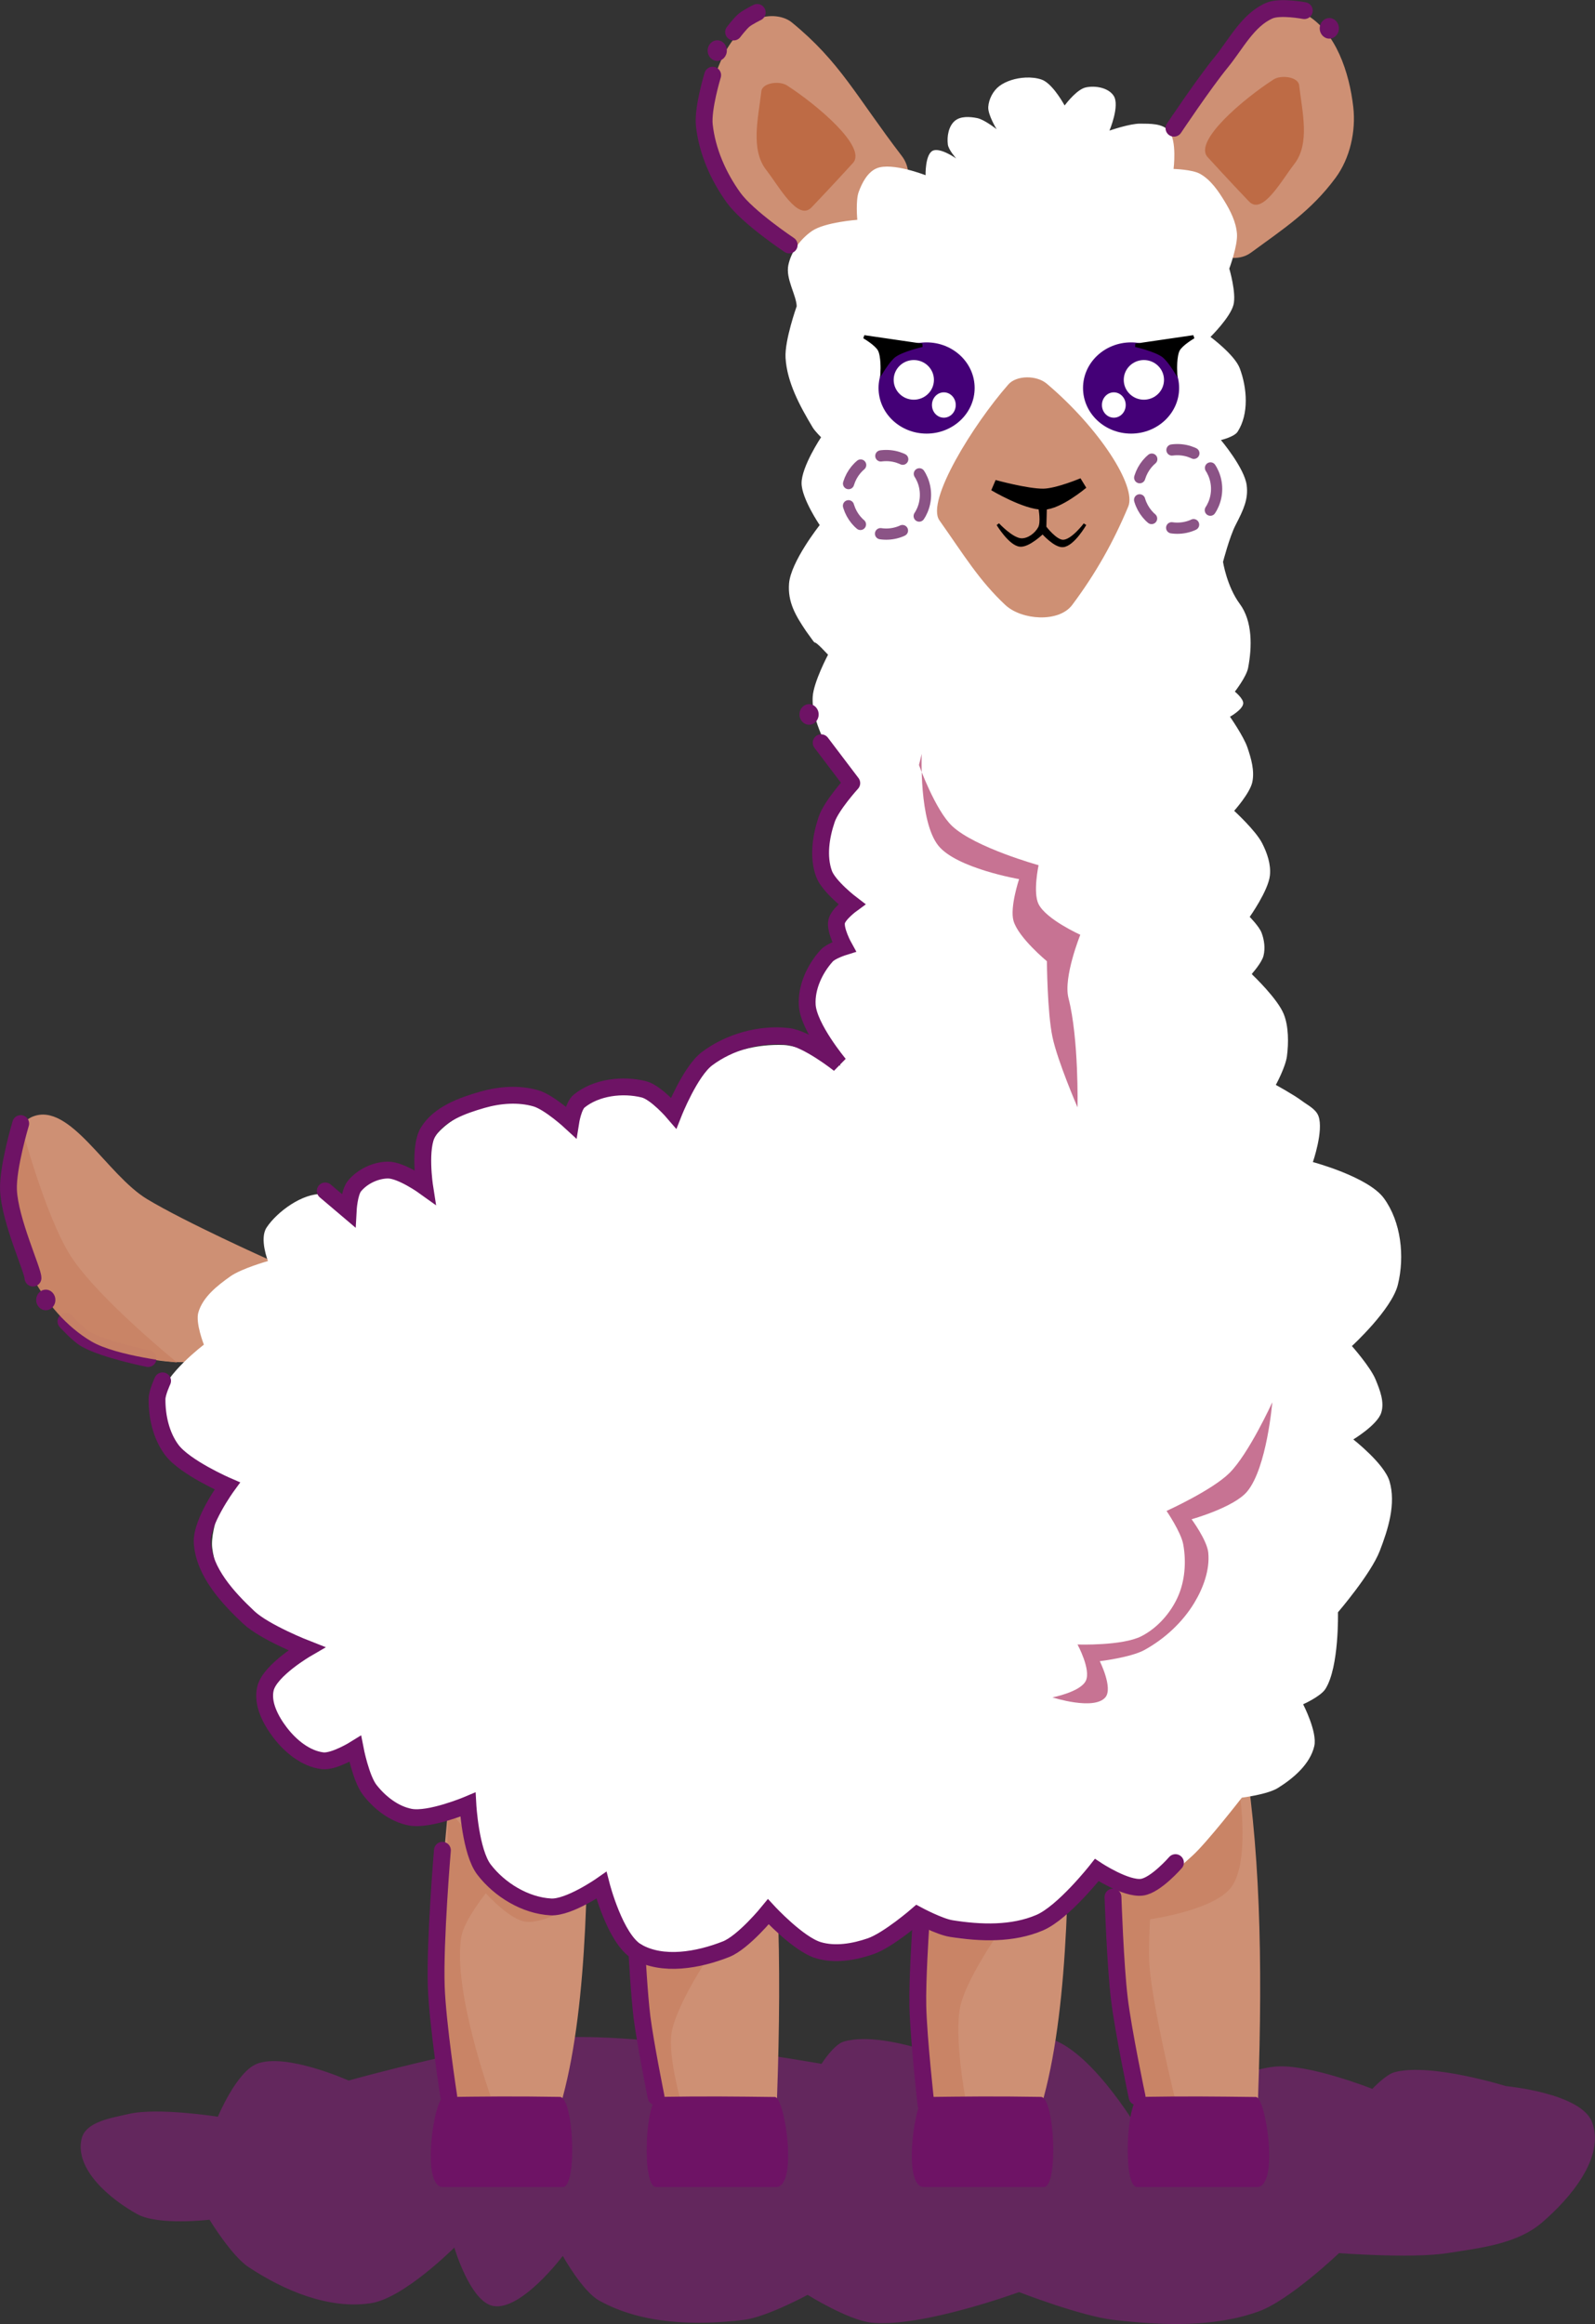 <?xml version="1.0" encoding="UTF-8" standalone="no"?>
<!-- Created with Inkscape (http://www.inkscape.org/) -->

<svg
   xmlns:dc="http://purl.org/dc/elements/1.1/"
   xmlns:cc="http://creativecommons.org/ns#"
   xmlns:rdf="http://www.w3.org/1999/02/22-rdf-syntax-ns#"
   xmlns:svg="http://www.w3.org/2000/svg"
   xmlns="http://www.w3.org/2000/svg"
   xmlns:sodipodi="http://sodipodi.sourceforge.net/DTD/sodipodi-0.dtd"
   xmlns:inkscape="http://www.inkscape.org/namespaces/inkscape"
   width="72.667mm"
   height="105.833mm"
   viewBox="0 0 72.667 105.833"
   version="1.1"
   id="svg6690"
   inkscape:version="0.92.3 (2405546, 2018-03-11)"
   sodipodi:docname="llamaAvatar.svg">
  <rect x="0" y="0" width="72.667" height="105.833" fill="#333333" stroke="none"/>
  <defs
     id="defs6684" />
  <sodipodi:namedview
     id="base"
     pagecolor="#ffffff"
     bordercolor="#666666"
     borderopacity="1.0"
     inkscape:pageopacity="0.0"
     inkscape:pageshadow="2"
     inkscape:zoom="1.0672893"
     inkscape:cx="242.55384"
     inkscape:cy="192.13075"
     inkscape:document-units="mm"
     inkscape:current-layer="layer1"
     showgrid="false"
     inkscape:window-width="1299"
     inkscape:window-height="713"
     inkscape:window-x="1347"
     inkscape:window-y="283"
     inkscape:window-maximized="1" />
  <g
     inkscape:label="Layer 1"
     inkscape:groupmode="layer"
     id="layer1"
     transform="translate(-65.802,-94.35)">
    <path
       sodipodi:nodetypes="ssaassas"
       inkscape:connector-curvature="0"
       id="llama-left-ear"
       d="m 106.897,101.466 c -2.103,-2.746 -2.804,-4.282 -5.019,-6.094 -0.44,-0.36 -1.21,-0.374 -1.703,-0.09 -1.366,0.788 -1.972,2.646 -2.151,4.212 -0.126,1.101 0.148,2.334 0.807,3.226 1.114,1.51 2.399,2.34 3.854,3.406 0.937,0.687 2.523,-0.226 3.316,-1.075 0.841,-0.9 1.645,-2.607 0.896,-3.585 z"
       style="fill:#ce9074;fill-opacity:1;stroke:none;stroke-width:0.256;stroke-linecap:butt;stroke-linejoin:miter;stroke-miterlimit:4;stroke-dasharray:none;stroke-opacity:1" />
    <path
       sodipodi:nodetypes="ssssss"
       inkscape:connector-curvature="0"
       id="path5367"
       d="m 102.774,103.796 c 0.873,-0.911 1.882,-2.017 1.882,-2.017 0.671,-0.719 -1.623,-2.65 -3.002,-3.54 -0.335,-0.216 -1.121,-0.127 -1.165,0.269 -0.133,1.184 -0.512,2.641 0.224,3.585 0.584,0.749 1.445,2.346 2.061,1.703 z"
       style="fill:#be6b45;fill-opacity:1;stroke:none;stroke-width:0.256;stroke-linecap:butt;stroke-linejoin:miter;stroke-miterlimit:4;stroke-dasharray:none;stroke-opacity:1" />
    <path
       style="fill:#ce9074;fill-opacity:1;stroke:none;stroke-width:0.256;stroke-linecap:butt;stroke-linejoin:miter;stroke-miterlimit:4;stroke-dasharray:none;stroke-opacity:1"
       d="m 118.583,101.195 c 2.103,-2.746 2.804,-4.282 5.019,-6.094 0.44,-0.36 1.21,-0.374 1.703,-0.09 1.366,0.788 1.972,2.646 2.151,4.212 0.126,1.101 -0.148,2.334 -0.807,3.226 -1.114,1.51 -2.399,2.34 -3.854,3.406 -0.937,0.687 -2.523,-0.226 -3.316,-1.075 -0.841,-0.9 -1.645,-2.607 -0.896,-3.585 z"
       id="llama-right-ear"
       inkscape:connector-curvature="0"
       sodipodi:nodetypes="ssaassas" />
    <path
       style="fill:#be6b45;fill-opacity:1;stroke:none;stroke-width:0.256;stroke-linecap:butt;stroke-linejoin:miter;stroke-miterlimit:4;stroke-dasharray:none;stroke-opacity:1"
       d="m 122.706,103.525 c -0.873,-0.911 -1.882,-2.017 -1.882,-2.017 -0.671,-0.719 1.623,-2.65 3.002,-3.54 0.335,-0.216 1.121,-0.127 1.165,0.269 0.133,1.184 0.512,2.641 -0.224,3.585 -0.584,0.749 -1.445,2.346 -2.061,1.703 z"
       id="path5371"
       inkscape:connector-curvature="0"
       sodipodi:nodetypes="ssssss" />
    <path
       sodipodi:nodetypes="casaaaaac"
       inkscape:connector-curvature="0"
       id="llama-tail"
       d="m 77.992,151.686 c 0,0 -3.739,-1.675 -5.489,-2.73 -1.835,-1.106 -3.519,-4.454 -5.22,-3.753 -0.744,0.306 -0.878,1.436 -0.896,2.241 -0.056,2.526 0.757,5.326 2.499,7.157 1.047,1.101 2.717,1.516 4.223,1.716 1.462,0.194 2.994,-0.065 4.392,-0.538 0.951,-0.322 2.423,-0.535 2.599,-1.524 0.195,-1.09 -2.107,-2.569 -2.107,-2.569"
       style="fill:#ce9074;fill-opacity:1;stroke:none;stroke-width:0.256;stroke-linecap:butt;stroke-linejoin:miter;stroke-miterlimit:4;stroke-dasharray:none;stroke-opacity:1" />
    <path
       sodipodi:nodetypes="cacaaacaacacaacacaacaaacacacacacac"
       inkscape:connector-curvature="0"
       id="path5375"
       d="m 81.685,189.095 c 0,0 -2.866,-1.283 -4.183,-0.76 -0.927,0.368 -1.774,2.408 -1.774,2.408 0,0 -2.738,-0.432 -4.056,-0.127 -0.792,0.184 -1.975,0.348 -2.155,1.141 -0.314,1.384 1.293,2.735 2.535,3.422 0.964,0.533 3.295,0.254 3.295,0.254 0,0 0.999,1.641 1.774,2.155 1.617,1.07 3.66,1.938 5.577,1.648 1.506,-0.228 3.802,-2.535 3.802,-2.535 0,0 0.725,2.471 1.774,2.662 1.281,0.232 3.169,-2.281 3.169,-2.281 0,0 0.888,1.602 1.648,2.028 1.933,1.084 4.39,1.152 6.591,0.887 1.036,-0.124 2.915,-1.141 2.915,-1.141 0,0 1.861,1.159 2.915,1.267 2.275,0.235 6.718,-1.394 6.718,-1.394 0,0 2.822,1.097 4.309,1.267 2.186,0.251 4.518,0.358 6.591,-0.38 1.425,-0.508 3.676,-2.662 3.676,-2.662 0,0 3.316,0.257 4.943,0 1.491,-0.235 3.165,-0.41 4.309,-1.394 1.29,-1.108 2.873,-2.969 2.281,-4.563 -0.494,-1.332 -3.929,-1.648 -3.929,-1.648 0,0 -3.424,-1.071 -5.07,-0.634 -0.408,0.108 -1.014,0.76 -1.014,0.76 0,0 -2.926,-1.159 -4.436,-1.014 -2.28,0.219 -6.285,2.777 -6.285,2.777 0,0 -2.292,-3.862 -4.247,-4.108 -1.057,-0.133 -2.777,1.585 -2.777,1.585 0,0 -4.261,-2.001 -6.337,-1.394 -0.459,0.134 -1.014,1.014 -1.014,1.014 0,0 -7.842,-1.396 -11.787,-1.204 -3.315,0.161 -9.76,1.965 -9.76,1.965 z"
       style="fill:#971a8b;fill-opacity:0.477;stroke:none;stroke-width:0.135px;stroke-linecap:butt;stroke-linejoin:miter;stroke-opacity:1" />
    <path
       sodipodi:nodetypes="sssss"
       inkscape:connector-curvature="0"
       id="llama-front-leg-outer"
       d="m 117.607,189.836 c 0.475,1.775 5.446,1.836 5.512,0 0.225,-6.31 0.081,-11.605 -0.717,-16.132 -0.342,-1.942 -5.899,-1.972 -5.915,0 -0.045,5.42 -0.045,11.783 1.12,16.132 z"
       style="fill:#ce9074;fill-opacity:1;stroke:none;stroke-width:0.135px;stroke-linecap:butt;stroke-linejoin:miter;stroke-opacity:1" />
    <path
       style="fill:#ce9074;fill-opacity:1;stroke:none;stroke-width:0.135px;stroke-linecap:butt;stroke-linejoin:miter;stroke-opacity:1"
       d="m 113.36,189.836 c -0.475,1.775 -5.446,1.836 -5.512,0 -0.225,-6.31 -0.081,-11.605 0.717,-16.132 0.342,-1.942 5.899,-1.972 5.915,0 0.045,5.42 0.045,11.783 -1.12,16.132 z"
       id="llama-front-leg-inner"
       inkscape:connector-curvature="0"
       sodipodi:nodetypes="sssss" />
    <path
       style="fill:#ce9074;fill-opacity:1;stroke:none;stroke-width:0.135px;stroke-linecap:butt;stroke-linejoin:miter;stroke-opacity:1"
       d="m 95.692,189.836 c 0.475,1.775 5.446,1.836 5.512,0 0.225,-6.31 0.081,-11.605 -0.717,-16.132 -0.342,-1.942 -5.899,-1.972 -5.915,0 -0.045,5.42 -0.045,11.783 1.12,16.132 z"
       id="llama-back-leg-inner"
       inkscape:connector-curvature="0"
       sodipodi:nodetypes="sssss"
       inkscape:label="#llama-back-leg-inner" />
    <path
       style="fill:#c98466;fill-opacity:1;stroke:none;stroke-width:0.265px;stroke-linecap:butt;stroke-linejoin:miter;stroke-opacity:1"
       d="m 94.818,183.226 c 0,0 0.896,0.539 1.401,0.606 0.6,0.079 1.797,-0.263 1.797,-0.263 0,0 -1.425,2.142 -1.621,3.374 -0.158,0.989 0.394,2.98 0.394,2.98 l -1.097,-0.088 -0.437,-2.805 -0.437,-3.805"
       id="path5506"
       inkscape:connector-curvature="0"
       sodipodi:nodetypes="cacacccc" />
    <path
       sodipodi:nodetypes="sssss"
       inkscape:connector-curvature="0"
       id="llama-back-leg-outer"
       d="m 91.445,189.836 c -0.475,1.775 -5.446,1.836 -5.512,0 -0.225,-6.31 -0.081,-11.605 0.717,-16.132 0.342,-1.942 5.899,-1.972 5.915,0 0.045,5.42 0.045,11.783 -1.12,16.132 z"
       style="fill:#ce9074;fill-opacity:1;stroke:none;stroke-width:0.135px;stroke-linecap:butt;stroke-linejoin:miter;stroke-opacity:1" />
    <path
       style="fill:#c67e5d;fill-opacity:0.622;stroke:none;stroke-width:0.265px;stroke-linecap:butt;stroke-linejoin:miter;stroke-opacity:1"
       d="m 86.219,176.745 c 0,0 -0.027,1.272 -0.042,1.909 -0.052,2.249 -0.164,6.746 -0.164,6.746 l 0.236,4.435 1.91,-0.012 c 0,0 -1.745,-4.842 -1.34,-7.274 0.125,-0.748 1.116,-1.983 1.116,-1.983 0,0 1.105,1.242 1.859,1.301 1.26,0.099 3.408,-1.664 3.408,-1.664 0,0 -3.253,-0.406 -4.648,-1.187 -0.947,-0.531 -2.335,-2.272 -2.335,-2.272 z"
       id="path5457"
       inkscape:connector-curvature="0"
       sodipodi:nodetypes="cacccacacacc" />
    <path
       sodipodi:nodetypes="cacccacaccc"
       inkscape:connector-curvature="0"
       id="path5504"
       d="m 116.832,179.682 c 0,0 -0.178,1.036 -0.173,1.558 0.015,1.869 0.712,5.563 0.712,5.563 l 0.236,3.033 1.714,0.035 c 0,0 -0.962,-3.917 -1.144,-5.918 -0.067,-0.731 0.02,-2.202 0.02,-2.202 0,0 2.904,-0.399 3.7,-1.459 0.846,-1.126 0.394,-4.205 0.394,-4.205 0,0 -1.679,2.381 -2.936,3.086 -2.523,0.511 -2.523,0.511 -2.523,0.511 z"
       style="fill:#c67e5d;fill-opacity:0.622;stroke:none;stroke-width:0.265px;stroke-linecap:butt;stroke-linejoin:miter;stroke-opacity:1" />
    <path
       style="fill:#ffffff;stroke:none;stroke-width:0.966;stroke-linecap:butt;stroke-linejoin:miter;stroke-miterlimit:4;stroke-dasharray:none;stroke-opacity:1"
       d="M 176.281 13.332 C 174.648 13.413 172.961 13.921 171.82 14.781 C 170.736 15.598 169.993 17.021 169.904 18.375 C 169.815 19.736 171.342 22.207 171.342 22.207 C 171.342 22.207 169.251 20.543 167.988 20.291 C 166.726 20.039 165.137 19.936 164.156 20.77 C 163.078 21.686 162.778 23.438 162.957 24.842 C 163.075 25.765 164.395 27.236 164.395 27.236 C 164.395 27.236 161.581 25.249 160.322 25.92 C 159.04 26.604 159.125 30.111 159.125 30.111 C 159.125 30.111 153.355 27.846 150.742 28.914 C 149.161 29.561 148.217 31.38 147.629 32.984 C 147.079 34.485 147.389 37.775 147.389 37.775 C 147.389 37.775 141.805 38.176 139.604 39.691 C 137.642 41.041 136.011 43.229 135.531 45.561 C 135.047 47.915 136.9 50.684 136.969 52.627 C 136.969 52.627 134.879 58.471 135.053 61.488 C 135.295 65.698 137.521 69.79 139.725 73.465 C 140.103 74.096 141.16 75.141 141.16 75.141 C 141.16 75.141 137.795 80.183 137.807 83.045 C 137.816 85.657 140.922 90.236 140.922 90.236 C 140.922 90.236 135.942 96.518 135.652 100.291 C 135.407 103.488 136.792 105.804 138.584 108.463 C 141.338 112.316 138.585 108.464 142.359 112.508 C 142.359 112.508 139.894 117.148 139.725 119.693 C 139.578 121.897 140.313 124.121 141.16 126.16 C 142.468 129.31 146.67 134.783 146.67 134.783 C 146.67 134.783 143.086 138.249 142.359 140.531 C 141.463 143.347 141.678 146.586 142.598 149.395 C 143.383 151.794 145.608 153.349 146.91 155.621 C 147.542 156.723 144.29 156.568 144.07 158.596 C 143.777 160.06 145.342 162.963 145.342 162.963 C 145.342 162.963 143.24 163.659 142.598 164.484 C 140.672 166.961 139.944 170.459 140.203 173.586 C 140.493 177.076 144.514 183.168 144.514 183.168 C 144.514 183.168 138.176 179.713 134.693 179.574 C 130.222 179.396 125.401 180.567 121.76 183.168 C 119.003 185.138 116.012 191.551 116.012 191.551 C 116.012 191.551 111.855 188.071 109.305 187.719 C 106.044 187.269 102.158 187.898 99.723 190.113 C 98.658 191.082 98.287 194.186 98.287 194.186 C 98.287 194.186 94.252 190.034 91.58 189.635 C 85.96 188.795 79.149 190.492 75.291 194.664 C 73.069 197.067 73.137 204.246 73.137 204.246 C 73.137 204.246 68.327 201.162 65.592 201.73 C 62.23 202.43 59.963 208.316 59.963 208.316 C 59.963 208.316 57.247 205.319 55.412 205.203 C 52.098 204.994 47.657 208.178 45.83 210.951 C 44.553 212.889 46.07 216.701 46.07 216.701 C 46.07 216.701 41.503 217.99 39.604 219.336 C 37.343 220.939 34.849 222.896 34.094 225.562 C 33.586 227.356 35.051 231.072 35.051 231.072 C 35.051 231.072 28.347 236.149 27.627 239.936 C 26.92 243.656 28.888 247.728 31.219 250.713 C 33.141 253.174 39.123 255.744 39.123 255.744 C 39.123 255.744 36.054 262.526 36.488 266.043 C 37.023 270.369 39.725 274.371 42.717 277.541 C 45.424 280.409 52.777 283.768 52.777 283.768 C 52.777 283.768 47.409 286.643 46.549 289.277 C 45.737 291.764 46.835 294.726 48.225 296.941 C 49.735 299.35 52.169 301.541 54.932 302.211 C 56.986 302.709 61.16 301.014 61.16 301.014 C 61.16 301.014 62.233 305.307 63.555 307.002 C 65.313 309.256 67.727 311.345 70.502 312.031 C 73.79 312.844 80.561 310.594 80.561 310.594 C 80.561 310.594 81.603 319.274 84.154 322.57 C 86.04 325.007 89.012 326.901 92.059 327.361 C 95.965 327.951 103.557 324.486 103.557 324.486 C 103.557 324.486 106.799 332.005 109.48 333.855 C 113.226 336.441 118.055 337.303 122.537 336.512 C 126.486 335.815 132.299 329.037 132.299 329.037 C 132.299 329.037 138.867 334.281 142.838 335.025 C 145.535 335.531 148.657 335.284 150.982 333.828 C 152.785 332.7 157.963 329.574 157.963 329.574 C 157.963 329.574 168.734 332.7 175.652 331.193 C 178.77 330.514 181.387 328.255 183.797 326.164 C 186.152 324.121 188.854 321.857 188.854 321.857 C 188.854 321.857 191.847 324.947 194.67 324.912 C 198.641 324.863 202.014 321.577 204.969 318.924 C 207.476 316.673 213.498 308.918 213.498 308.918 C 213.498 308.918 217.903 308.382 219.725 307.24 C 222.41 305.557 225.241 303.143 225.953 300.055 C 226.51 297.639 224.037 292.869 224.037 292.869 C 224.037 292.869 227.039 291.543 227.869 290.234 C 230.253 286.477 230.025 277.061 230.025 277.061 C 230.025 277.061 235.678 270.488 237.211 266.521 C 238.664 262.761 240.03 258.41 238.887 254.545 C 237.988 251.505 232.66 247.359 232.66 247.359 C 232.66 247.359 236.752 244.897 237.451 242.809 C 238.068 240.966 237.232 238.857 236.492 237.061 C 235.598 234.889 232.42 231.312 232.42 231.312 C 232.42 231.312 239.273 225.037 240.324 220.773 C 241.525 215.905 240.882 209.975 237.93 205.922 C 235.238 202.228 225.713 199.695 225.713 199.695 C 225.713 199.695 227.592 194.28 226.672 191.791 C 226.221 190.572 224.836 189.937 223.797 189.156 C 222.406 188.111 219.34 186.439 219.34 186.439 C 219.34 186.439 221.006 183.402 221.256 181.488 C 221.549 179.238 221.554 176.345 220.695 174.244 C 219.617 171.605 215.498 167.68 215.268 167.461 L 215.238 167.324 C 215.327 167.225 216.928 165.427 217.223 164.252 C 217.546 162.96 217.359 161.516 216.885 160.271 C 216.483 159.216 214.852 157.561 214.852 157.561 C 214.852 157.561 218.04 153.07 218.324 150.447 C 218.531 148.541 217.847 146.563 216.969 144.859 C 215.852 142.693 212.18 139.334 212.18 139.334 C 212.18 139.334 214.885 136.318 215.295 134.424 C 215.721 132.454 215.104 130.344 214.455 128.436 C 213.804 126.523 211.461 123.166 211.461 123.166 C 211.461 123.166 213.645 121.959 213.736 120.891 C 213.807 120.063 212.301 118.855 212.301 118.855 C 212.301 118.855 214.282 116.31 214.576 114.783 C 215.275 111.146 215.344 106.742 213.139 103.766 C 210.93 100.785 210.264 96.562 210.264 96.562 C 210.264 96.562 211.394 92.214 212.42 90.236 C 213.84 87.498 214.624 85.752 214.336 83.404 C 213.972 80.441 209.904 75.621 209.904 75.621 C 209.904 75.621 212.201 75.085 212.779 74.184 C 214.741 71.124 214.416 66.688 213.139 63.285 C 212.275 60.985 208.109 57.896 208.109 57.896 C 208.109 57.896 211.493 54.574 212.061 52.387 C 212.585 50.364 211.342 46.158 211.342 46.158 C 211.342 46.158 212.812 42.208 212.66 40.17 C 212.51 38.166 211.552 36.257 210.504 34.543 C 209.413 32.758 208.137 30.894 206.312 29.871 C 204.967 29.117 201.762 29.033 201.762 29.033 C 201.762 29.033 202.396 24.096 200.922 22.445 C 199.8 21.189 197.696 21.263 196.012 21.248 C 194.21 21.234 190.742 22.445 190.742 22.445 C 190.742 22.445 192.563 18.139 191.461 16.457 C 190.547 15.062 188.301 14.668 186.672 15.021 C 185.233 15.334 183.49 17.52 183.031 18.123 C 182.382 16.973 180.694 14.222 179.035 13.662 C 178.223 13.388 177.261 13.283 176.281 13.332 z "
       transform="matrix(0.265,0,0,0.265,65.802,94.35)"
       id="llama-core">
      <title
         id="title7639">llama-core</title>
    </path>
    <path
       sodipodi:nodetypes="sssssss"
       inkscape:connector-curvature="0"
       id="llama-nose"
       d="m 111.737,111.862 c 0.384,-0.438 1.302,-0.421 1.748,-0.045 2.392,2.02 4.108,4.674 3.719,5.602 -0.666,1.591 -1.471,3.035 -2.554,4.481 -0.609,0.813 -2.306,0.694 -3.047,0 -1.194,-1.118 -1.873,-2.255 -3.002,-3.854 -0.624,-0.883 1.541,-4.367 3.137,-6.184 z"
       style="fill:#ce9074;fill-opacity:1;stroke:none;stroke-width:0.256;stroke-linecap:butt;stroke-linejoin:miter;stroke-miterlimit:4;stroke-dasharray:none;stroke-opacity:1" />
    <ellipse
       ry="1.949"
       rx="2.061"
       cy="112.019"
       cx="108.017"
       id="llama-left-eye"
       style="fill:#440077;fill-opacity:1;stroke:#440077;stroke-width:0.256;stroke-linecap:square;stroke-miterlimit:4;stroke-dasharray:none;stroke-opacity:1" />
    <path
       sodipodi:nodetypes="ccacac"
       inkscape:connector-curvature="0"
       id="path5391"
       d="m 107.815,110.075 -2.644,-0.386 c 0,0 0.549,0.318 0.695,0.583 0.157,0.285 0.128,0.967 0.128,0.967 0,0 0.323,-0.524 0.567,-0.699 0.363,-0.26 1.255,-0.465 1.255,-0.465 z"
       style="fill:#000000;stroke:#000000;stroke-width:0.153;stroke-linecap:round;stroke-linejoin:miter;stroke-miterlimit:4;stroke-dasharray:none;stroke-opacity:1" />
    <ellipse
       ry="0.903"
       rx="0.917"
       cy="111.649"
       cx="107.434"
       id="ellipse5393"
       style="fill:#ffffff;fill-opacity:1;stroke:none;stroke-width:0.33;stroke-linecap:square;stroke-miterlimit:4;stroke-dasharray:none;stroke-opacity:1" />
    <ellipse
       style="fill:#ffffff;fill-opacity:1;stroke:none;stroke-width:0.203;stroke-linecap:square;stroke-miterlimit:4;stroke-dasharray:none;stroke-opacity:1"
       id="ellipse5395"
       cx="108.803"
       cy="112.794"
       rx="0.542"
       ry="0.577" />
    <path
       sodipodi:nodetypes="cscsc"
       inkscape:connector-curvature="0"
       id="path5397"
       d="m 111.094,116.456 c 0,0 1.442,0.86 2.241,0.851 0.685,-0.007 1.793,-0.941 1.793,-0.941 0,0 -1.151,0.487 -1.793,0.493 -0.759,0.007 -2.241,-0.403 -2.241,-0.403 z"
       style="fill:#000000;stroke:#000000;stroke-width:0.511;stroke-linecap:round;stroke-linejoin:miter;stroke-miterlimit:4;stroke-dasharray:none;stroke-opacity:1" />
    <path
       sodipodi:nodetypes="caacacacaccac"
       inkscape:connector-curvature="0"
       id="path5399"
       d="m 113.182,117.509 c 0,0 0.12,0.627 -0.022,0.885 -0.156,0.283 -0.483,0.536 -0.807,0.538 -0.432,0.003 -1.087,-0.706 -1.087,-0.706 0,0 0.541,0.894 0.997,0.952 0.395,0.05 1.042,-0.583 1.042,-0.583 0,0 0.562,0.641 0.93,0.605 0.463,-0.046 0.997,-0.975 0.997,-0.975 0,0 -0.577,0.772 -0.997,0.773 -0.349,5.2e-4 -0.829,-0.639 -0.829,-0.639 l 0.022,-0.851 c 0,0 -0.059,-0.11 -0.112,-0.112 -0.058,-0.003 -0.134,0.112 -0.134,0.112 z"
       style="fill:#000000;stroke:#000000;stroke-width:0.135px;stroke-linecap:round;stroke-linejoin:miter;stroke-opacity:1" />
    <ellipse
       transform="scale(-1,1)"
       style="fill:#440077;fill-opacity:1;stroke:#440077;stroke-width:0.256;stroke-linecap:square;stroke-miterlimit:4;stroke-dasharray:none;stroke-opacity:1"
       id="llama-right-eye"
       cx="-117.333"
       cy="112.019"
       rx="2.061"
       ry="1.949" />
    <path
       style="fill:#000000;stroke:#000000;stroke-width:0.153;stroke-linecap:round;stroke-linejoin:miter;stroke-miterlimit:4;stroke-dasharray:none;stroke-opacity:1"
       d="m 117.535,110.075 2.644,-0.386 c 0,0 -0.549,0.318 -0.695,0.583 -0.157,0.285 -0.128,0.967 -0.128,0.967 0,0 -0.323,-0.524 -0.567,-0.699 -0.363,-0.26 -1.255,-0.465 -1.255,-0.465 z"
       id="path5403"
       inkscape:connector-curvature="0"
       sodipodi:nodetypes="ccacac" />
    <ellipse
       transform="scale(-1,1)"
       style="fill:#ffffff;fill-opacity:1;stroke:none;stroke-width:0.33;stroke-linecap:square;stroke-miterlimit:4;stroke-dasharray:none;stroke-opacity:1"
       id="ellipse5405"
       cx="-117.916"
       cy="111.649"
       rx="0.917"
       ry="0.903" />
    <ellipse
       transform="scale(-1,1)"
       ry="0.577"
       rx="0.542"
       cy="112.794"
       cx="-116.547"
       id="ellipse5407"
       style="fill:#ffffff;fill-opacity:1;stroke:none;stroke-width:0.203;stroke-linecap:square;stroke-miterlimit:4;stroke-dasharray:none;stroke-opacity:1" />
    <path
       sodipodi:nodetypes="cssscc"
       inkscape:connector-curvature="0"
       id="path5409"
       d="m 117.607,193.944 h 5.467 c 1.016,0 0.402,-4.094 -0.053,-4.099 -1.852,-0.022 -3.142,-0.04 -5.277,-0.005 -0.634,0.01 -0.809,4.104 -0.137,4.104 z"
       style="fill:#6e1365;fill-opacity:1;stroke:none;stroke-width:0.135px;stroke-linecap:butt;stroke-linejoin:miter;stroke-opacity:1" />
    <path
       sodipodi:nodetypes="cscacccc"
       inkscape:connector-curvature="0"
       id="path5508"
       d="m 108.083,182.055 c 0,0 0.752,0.423 1.292,0.56 0.636,0.161 1.812,-0.077 1.812,-0.077 0,0 -1.389,2.02 -1.637,3.188 -0.291,1.373 0.239,4.204 0.239,4.204 l -1.468,0.005 -0.375,-2.619 -0.096,-1.28"
       style="fill:#c98466;fill-opacity:1;stroke:none;stroke-width:0.265px;stroke-linecap:butt;stroke-linejoin:miter;stroke-opacity:1" />
    <path
       style="fill:#6e1365;fill-opacity:1;stroke:none;stroke-width:0.135px;stroke-linecap:butt;stroke-linejoin:miter;stroke-opacity:1"
       d="m 113.36,193.944 h -5.467 c -1.016,0 -0.402,-4.094 0.053,-4.099 1.852,-0.022 3.142,-0.04 5.277,-0.005 0.634,0.01 0.809,4.104 0.137,4.104 z"
       id="path5411"
       inkscape:connector-curvature="0"
       sodipodi:nodetypes="cssscc" />
    <path
       style="fill:#6e1365;fill-opacity:1;stroke:none;stroke-width:0.135px;stroke-linecap:butt;stroke-linejoin:miter;stroke-opacity:1"
       d="m 95.692,193.944 h 5.467 c 1.016,0 0.402,-4.094 -0.053,-4.099 -1.852,-0.022 -3.142,-0.04 -5.277,-0.005 -0.634,0.01 -0.809,4.104 -0.137,4.104 z"
       id="path5413"
       inkscape:connector-curvature="0"
       sodipodi:nodetypes="cssscc" />
    <path
       sodipodi:nodetypes="cssscc"
       inkscape:connector-curvature="0"
       id="path5415"
       d="m 91.445,193.944 h -5.467 c -1.016,0 -0.402,-4.094 0.053,-4.099 1.852,-0.022 3.142,-0.04 5.277,-0.005 0.634,0.01 0.809,4.104 0.137,4.104 z"
       style="fill:#6e1365;fill-opacity:1;stroke:none;stroke-width:0.135px;stroke-linecap:butt;stroke-linejoin:miter;stroke-opacity:1" />
    <path
       sodipodi:nodetypes="caac"
       inkscape:connector-curvature="0"
       id="path5417"
       d="m 101.757,105.505 c 0,0 -1.886,-1.255 -2.535,-2.155 -0.693,-0.961 -1.202,-2.118 -1.331,-3.295 -0.084,-0.766 0.38,-2.281 0.38,-2.281"
       style="fill:none;stroke:#6e1365;stroke-width:0.767;stroke-linecap:round;stroke-linejoin:miter;stroke-miterlimit:4;stroke-dasharray:none;stroke-opacity:1" />
    <ellipse
       ry="0.469"
       rx="0.437"
       cy="96.655"
       cx="98.479"
       id="ellipse5419"
       style="fill:#6e1365;fill-opacity:1;stroke:none;stroke-width:0.739;stroke-linecap:round;stroke-miterlimit:4;stroke-dasharray:none;stroke-opacity:1" />
    <path
       sodipodi:nodetypes="caac"
       inkscape:connector-curvature="0"
       id="path5421"
       d="m 119.287,100.189 c 0,0 1.371,-2.05 2.151,-3.002 0.68,-0.83 1.212,-1.925 2.196,-2.353 0.486,-0.211 1.591,0 1.591,0"
       style="fill:none;stroke:#6e1365;stroke-width:0.767;stroke-linecap:round;stroke-linejoin:miter;stroke-miterlimit:4;stroke-dasharray:none;stroke-opacity:1" />
    <path
       sodipodi:nodetypes="cac"
       inkscape:connector-curvature="0"
       id="path5423"
       d="m 99.225,95.808 c 0,0 0.29,-0.384 0.473,-0.536 0.18,-0.149 0.603,-0.356 0.603,-0.356"
       style="fill:none;stroke:#6e1365;stroke-width:0.767;stroke-linecap:round;stroke-linejoin:miter;stroke-miterlimit:4;stroke-dasharray:none;stroke-opacity:1" />
    <path
       sodipodi:nodetypes="cac"
       inkscape:connector-curvature="0"
       id="path5425"
       d="m 72.548,156.216 c 0,0 -1.982,-0.394 -2.845,-0.885 -0.349,-0.199 -0.896,-0.807 -0.896,-0.807"
       style="fill:none;stroke:#6e1365;stroke-width:0.767;stroke-linecap:round;stroke-linejoin:miter;stroke-miterlimit:4;stroke-dasharray:none;stroke-opacity:1" />
    <path
       style="opacity:0.98;fill:#c98466;fill-opacity:1;stroke:none;stroke-width:0.265;stroke-linecap:round;stroke-linejoin:miter;stroke-miterlimit:4;stroke-dasharray:none;stroke-opacity:1"
       d="m 73.866,156.396 c 0,0 -2.751,-0.279 -3.904,-0.961 -1.125,-0.665 -2.033,-1.735 -2.657,-2.884 -0.681,-1.255 -1.006,-2.724 -1.062,-4.151 -0.038,-0.975 0.502,-2.885 0.502,-2.885 0,0 1.118,4.236 2.287,6.045 1.236,1.914 4.834,4.834 4.834,4.834 z"
       id="path5510"
       inkscape:connector-curvature="0"
       sodipodi:nodetypes="caaacac" />
    <path
       sodipodi:nodetypes="cac"
       inkscape:connector-curvature="0"
       id="path5427"
       d="m 66.745,145.516 c 0,0 -0.603,2.008 -0.556,3.035 0.063,1.383 1.116,3.642 1.116,4"
       style="fill:none;stroke:#6e1365;stroke-width:0.767;stroke-linecap:round;stroke-linejoin:miter;stroke-miterlimit:4;stroke-dasharray:none;stroke-opacity:1" />
    <path
       sodipodi:nodetypes="cac"
       inkscape:connector-curvature="0"
       id="path5429"
       d="m 117.607,189.836 c 0,0 -0.625,-2.959 -0.807,-4.459 -0.187,-1.538 -0.291,-4.638 -0.291,-4.638"
       style="fill:none;stroke:#6e1365;stroke-width:0.767;stroke-linecap:round;stroke-linejoin:miter;stroke-miterlimit:4;stroke-dasharray:none;stroke-opacity:1" />
    <path
       style="fill:none;stroke:#6e1365;stroke-width:0.767;stroke-linecap:round;stroke-linejoin:miter;stroke-miterlimit:4;stroke-dasharray:none;stroke-opacity:1"
       d="m 107.988,190.188 c 0,0 -0.335,-2.983 -0.37,-4.481 -0.027,-1.151 0.123,-3.451 0.123,-3.451"
       id="path5431"
       inkscape:connector-curvature="0"
       sodipodi:nodetypes="cac" />
    <path
       sodipodi:nodetypes="cac"
       inkscape:connector-curvature="0"
       id="path5433"
       d="m 95.692,189.836 c 0,0 -0.484,-2.396 -0.639,-3.607 -0.127,-0.996 -0.235,-3.002 -0.235,-3.002"
       style="fill:none;stroke:#6e1365;stroke-width:0.767;stroke-linecap:round;stroke-linejoin:miter;stroke-miterlimit:4;stroke-dasharray:none;stroke-opacity:1" />
    <path
       style="fill:none;stroke:#6e1365;stroke-width:0.767;stroke-linecap:round;stroke-linejoin:miter;stroke-miterlimit:4;stroke-dasharray:none;stroke-opacity:1"
       d="m 86.249,189.836 c 0,0 -0.514,-3.336 -0.571,-5.019 -0.071,-2.07 0.28,-6.207 0.28,-6.207"
       id="path5435"
       inkscape:connector-curvature="0"
       sodipodi:nodetypes="cac" />
    <path
       sodipodi:nodetypes="cacaacaacaacaacaacaaacaacaac"
       inkscape:connector-curvature="0"
       id="path5437"
       d="m 119.355,179.171 c 0,0 -0.899,1.035 -1.524,1.12 -0.728,0.099 -2.061,-0.782 -2.061,-0.782 0,0 -1.516,1.931 -2.599,2.396 -1.238,0.532 -2.703,0.482 -4.033,0.269 -0.547,-0.087 -1.541,-0.622 -1.541,-0.622 0,0 -1.325,1.149 -2.134,1.429 -0.75,0.259 -1.614,0.406 -2.375,0.179 -0.919,-0.274 -2.281,-1.75 -2.281,-1.75 0,0 -1.132,1.391 -1.931,1.706 -1.259,0.496 -2.887,0.791 -4.057,0.112 -0.988,-0.574 -1.617,-3.022 -1.617,-3.022 0,0 -1.469,1.027 -2.303,0.983 -1.162,-0.062 -2.341,-0.778 -3.047,-1.703 -0.616,-0.807 -0.734,-2.956 -0.734,-2.956 0,0 -1.749,0.739 -2.63,0.57 -0.725,-0.139 -1.385,-0.653 -1.838,-1.236 -0.406,-0.522 -0.665,-1.87 -0.665,-1.87 0,0 -0.965,0.602 -1.489,0.539 -0.768,-0.092 -1.464,-0.669 -1.933,-1.283 -0.429,-0.562 -0.834,-1.326 -0.665,-2.012 0.207,-0.841 1.87,-1.806 1.87,-1.806 0,0 -1.908,-0.745 -2.636,-1.43 -0.97,-0.912 -2.021,-2.059 -2.117,-3.387 -0.069,-0.943 1.141,-2.598 1.141,-2.598 0,0 -1.935,-0.838 -2.535,-1.648 -0.477,-0.645 -0.673,-1.511 -0.665,-2.313 0.003,-0.287 0.253,-0.824 0.253,-0.824"
       style="fill:none;stroke:#6e1365;stroke-width:0.767;stroke-linecap:round;stroke-linejoin:miter;stroke-miterlimit:4;stroke-dasharray:none;stroke-opacity:1" />
    <path
       sodipodi:nodetypes="ccccaacacaacaacaacaaacaacc"
       inkscape:connector-curvature="0"
       id="path5439"
       d="m 103.214,128.174 1.394,1.838 v 0 m 0,0 c 0,0 -0.925,1.015 -1.141,1.648 -0.266,0.781 -0.404,1.695 -0.127,2.472 0.211,0.591 1.267,1.394 1.267,1.394 0,0 -0.613,0.447 -0.688,0.787 -0.087,0.392 0.336,1.155 0.336,1.155 0,0 -0.591,0.184 -0.789,0.403 -0.542,0.597 -0.936,1.445 -0.887,2.25 0.061,1.019 1.458,2.693 1.458,2.693 0,0 -1.462,-1.167 -2.345,-1.267 -1.263,-0.144 -2.659,0.251 -3.676,1.014 -0.774,0.581 -1.521,2.472 -1.521,2.472 0,0 -0.801,-0.937 -1.363,-1.077 -0.969,-0.241 -2.174,-0.093 -2.947,0.539 -0.264,0.216 -0.38,0.951 -0.38,0.951 0,0 -0.972,-0.897 -1.584,-1.077 -0.781,-0.229 -1.658,-0.161 -2.44,0.063 -0.919,0.264 -1.971,0.642 -2.472,1.458 -0.437,0.713 -0.158,2.503 -0.158,2.503 0,0 -1.065,-0.767 -1.679,-0.76 -0.562,0.006 -1.164,0.294 -1.521,0.729 -0.242,0.295 -0.285,1.109 -0.285,1.109 l -1.046,-0.887"
       style="fill:none;stroke:#6e1365;stroke-width:0.767;stroke-linecap:round;stroke-linejoin:miter;stroke-miterlimit:4;stroke-dasharray:none;stroke-opacity:1" />
    <ellipse
       style="fill:#6e1365;fill-opacity:1;stroke:none;stroke-width:0.739;stroke-linecap:round;stroke-miterlimit:4;stroke-dasharray:none;stroke-opacity:1"
       id="ellipse5441"
       cx="126.364"
       cy="95.641"
       rx="0.437"
       ry="0.469" />
    <ellipse
       style="fill:#6e1365;fill-opacity:1;stroke:none;stroke-width:0.739;stroke-linecap:round;stroke-miterlimit:4;stroke-dasharray:none;stroke-opacity:1"
       id="ellipse5443"
       cx="102.662"
       cy="126.885"
       rx="0.437"
       ry="0.469" />
    <ellipse
       ry="0.469"
       rx="0.437"
       cy="153.548"
       cx="67.888"
       id="ellipse5445"
       style="fill:#6e1365;fill-opacity:1;stroke:none;stroke-width:0.739;stroke-linecap:round;stroke-miterlimit:4;stroke-dasharray:none;stroke-opacity:1" />
    <circle
       r="1.789"
       cy="116.884"
       cx="106.177"
       id="circle5447"
       style="fill:none;fill-opacity:0;stroke:#84487f;stroke-width:0.511;stroke-linecap:round;stroke-miterlimit:4;stroke-dasharray:1.023, 1.023;stroke-dashoffset:0;stroke-opacity:0.941" />
    <circle
       style="fill:none;fill-opacity:1;stroke:#8b5386;stroke-width:0.511;stroke-linecap:round;stroke-miterlimit:4;stroke-dasharray:1.023, 1.023;stroke-dashoffset:0;stroke-opacity:1"
       id="circle5449"
       cx="119.441"
       cy="116.615"
       r="1.789" />
    <path
       sodipodi:nodetypes="cacaaacacacaaacac"
       inkscape:connector-curvature="0"
       id="path5451"
       d="m 123.765,158.212 c 0,0 -1.061,2.329 -1.947,3.214 -0.791,0.789 -2.869,1.73 -2.869,1.73 0,0 0.659,0.963 0.76,1.521 0.144,0.794 0.081,1.673 -0.253,2.408 -0.334,0.735 -0.93,1.405 -1.648,1.774 -0.871,0.449 -2.915,0.38 -2.915,0.38 0,0 0.62,1.138 0.38,1.648 -0.242,0.513 -1.521,0.76 -1.521,0.76 0,0 1.886,0.609 2.408,0 0.362,-0.422 -0.253,-1.648 -0.253,-1.648 0,0 1.417,-0.172 2.028,-0.507 0.918,-0.502 1.741,-1.259 2.281,-2.155 0.407,-0.676 0.71,-1.496 0.634,-2.281 -0.054,-0.564 -0.76,-1.521 -0.76,-1.521 0,0 1.933,-0.539 2.535,-1.267 0.895,-1.083 1.141,-4.056 1.141,-4.056 z"
       style="fill:#c77393;fill-opacity:1;stroke:none;stroke-width:0.135px;stroke-linecap:butt;stroke-linejoin:miter;stroke-opacity:1" />
    <path
       sodipodi:nodetypes="cacacacscacac"
       inkscape:connector-curvature="0"
       id="path5453"
       d="m 107.795,128.68 c 0,0 -0.13,3.08 0.76,4.183 0.833,1.032 3.676,1.521 3.676,1.521 0,0 -0.43,1.287 -0.254,1.901 0.219,0.764 1.521,1.838 1.521,1.838 0,0 0.015,2.324 0.254,3.454 0.234,1.108 1.141,3.2 1.141,3.2 0,0 0.064,-3.126 -0.412,-4.975 -0.244,-0.947 0.539,-2.884 0.539,-2.884 0,0 -1.546,-0.693 -1.901,-1.394 -0.267,-0.528 0,-1.774 0,-1.774 0,0 -2.876,-0.797 -3.929,-1.774 -0.776,-0.72 -1.521,-2.788 -1.521,-2.788"
       style="fill:#c77393;fill-opacity:1;stroke:none;stroke-width:0.135px;stroke-linecap:butt;stroke-linejoin:miter;stroke-opacity:1" />
  </g>
</svg>
